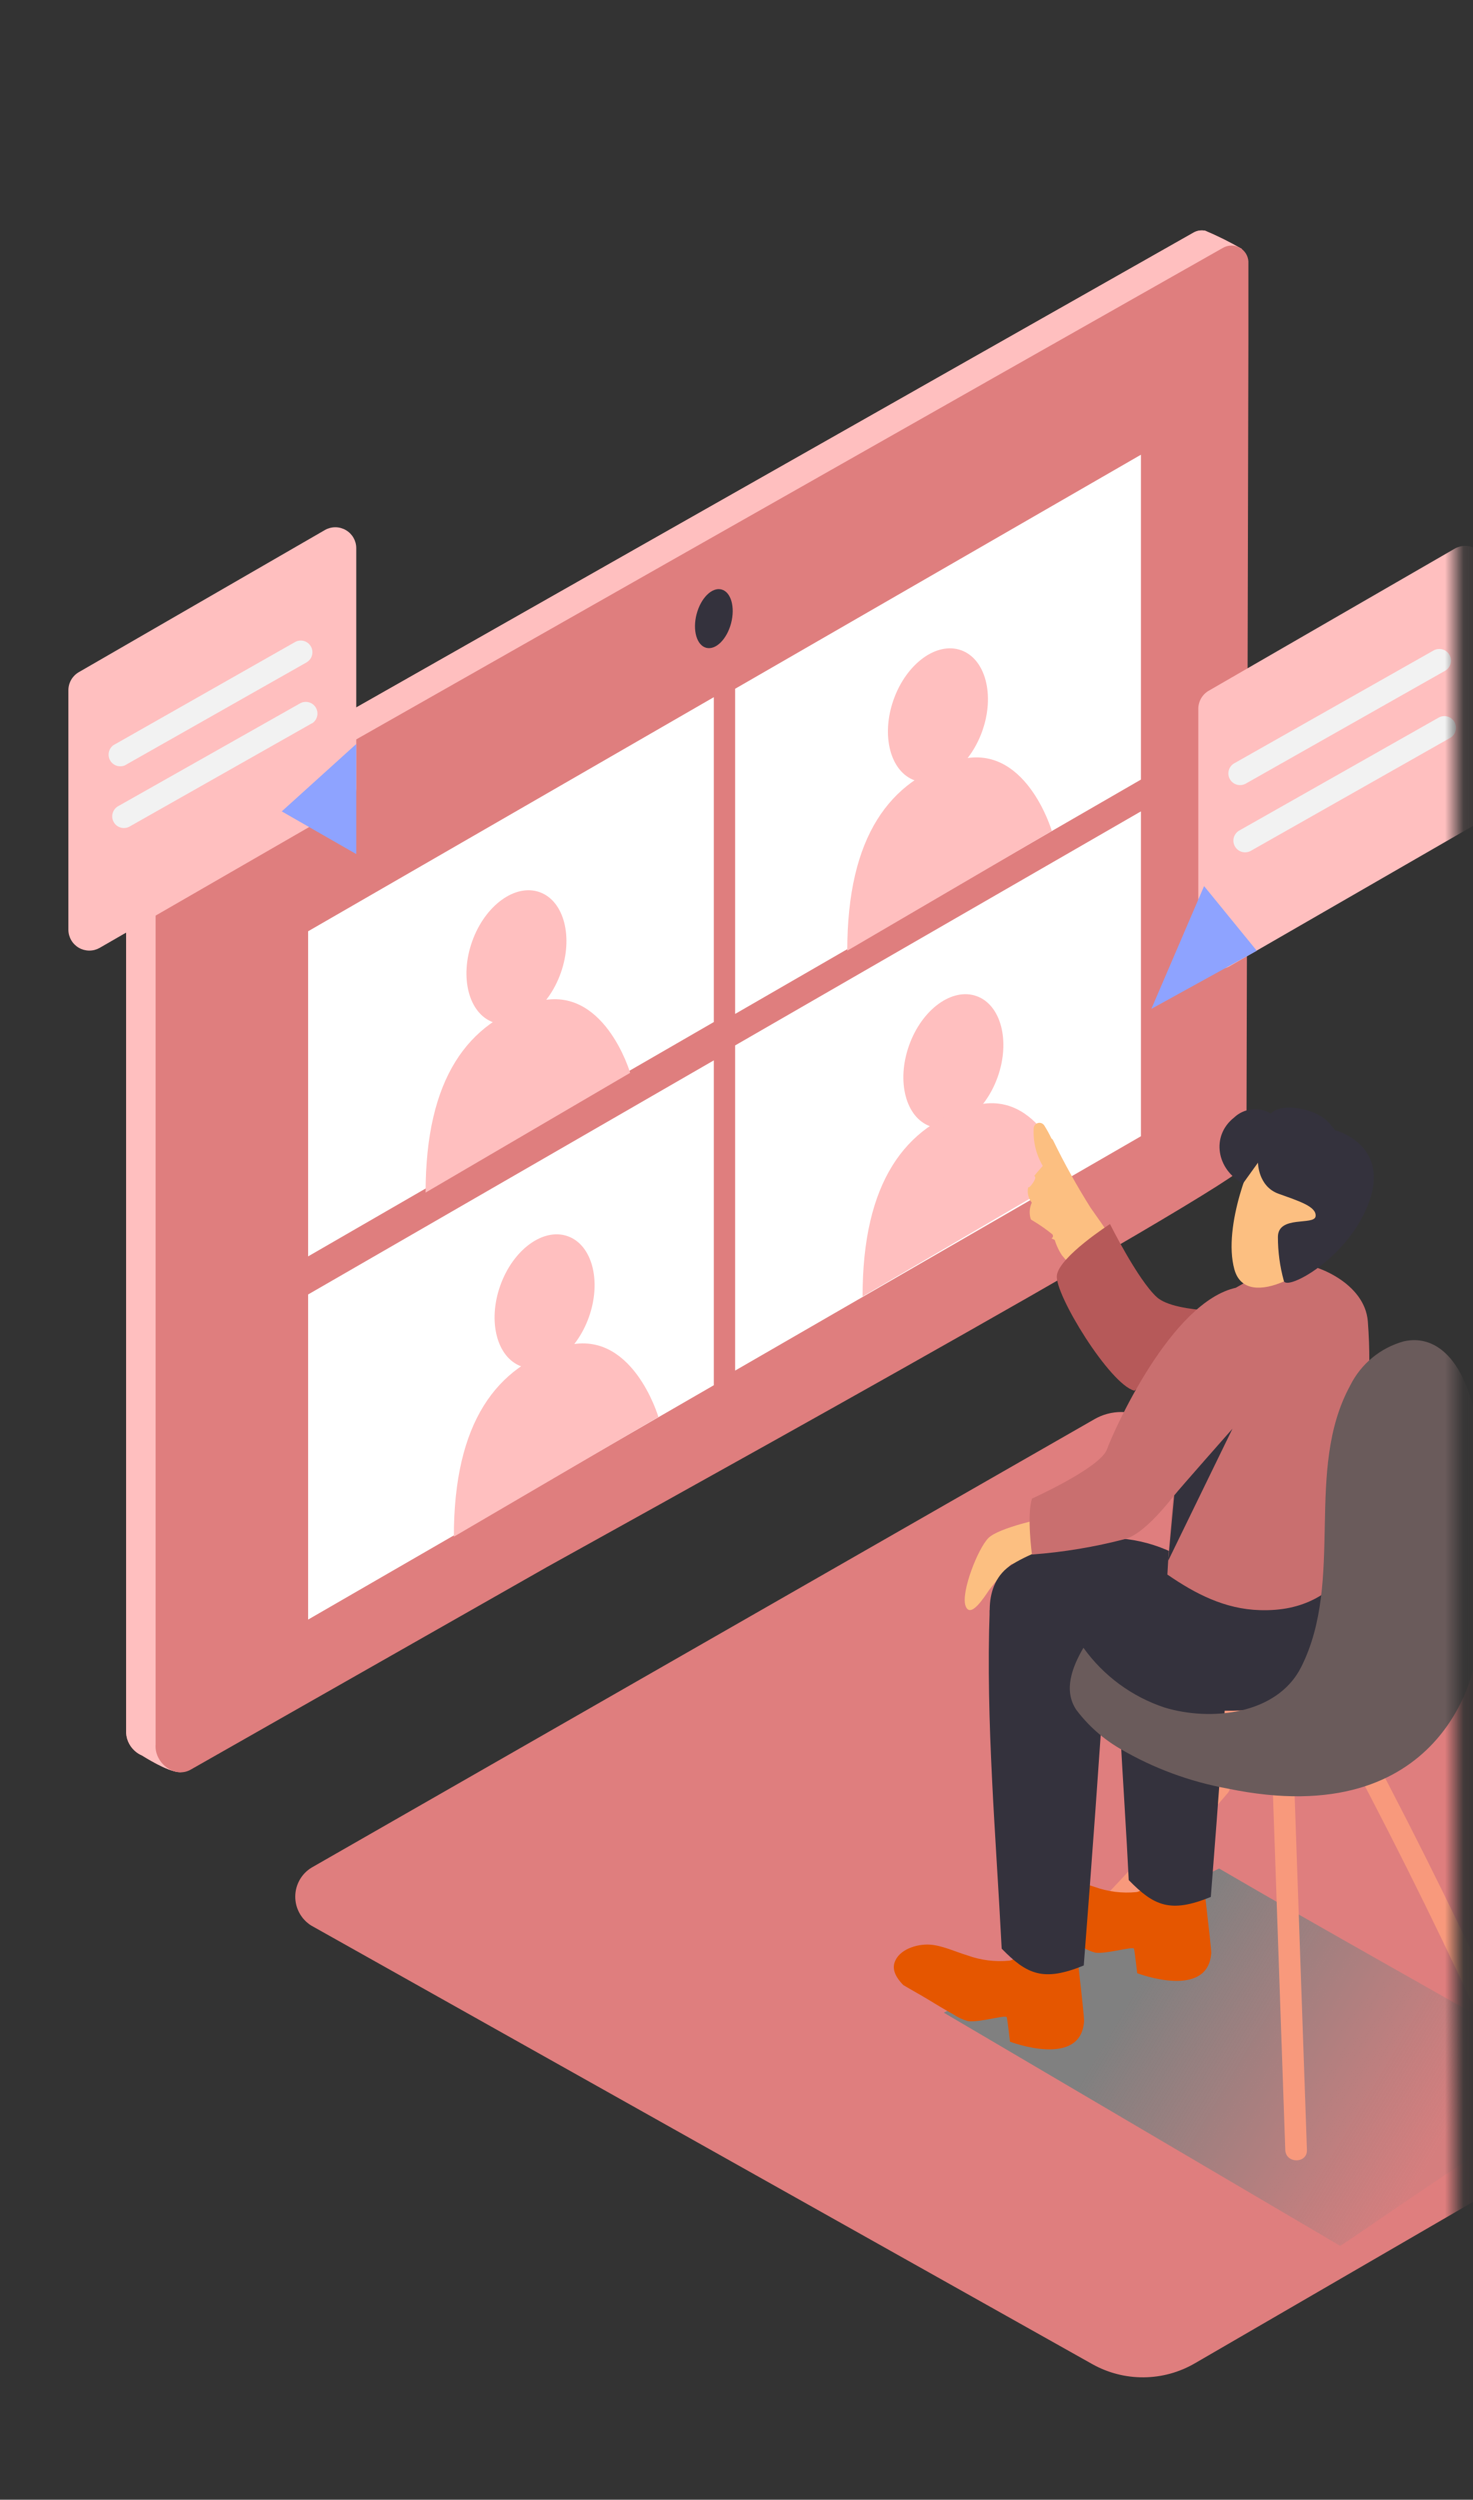 <svg width="79" height="134" viewBox="0 0 79 134" fill="none" xmlns="http://www.w3.org/2000/svg">
<rect x="0" y="0" width="79" height="134" fill="#333333" stroke="none"/>
<mask id="mask0" mask-type="alpha" maskUnits="userSpaceOnUse" x="0" y="0" width="79" height="134">
<rect x="0.924" y="0.667" width="77.164" height="132.939" fill="#C4C4C4"/>
</mask>
<g mask="url(#mask0)">
<path d="M16.716 100.113C16.45 100.273 16.229 100.499 16.075 100.769C15.921 101.039 15.838 101.344 15.835 101.655C15.832 101.966 15.908 102.272 16.056 102.545C16.204 102.818 16.42 103.049 16.682 103.216L58.583 126.732C59.425 127.204 60.376 127.448 61.341 127.44C62.306 127.432 63.253 127.172 64.087 126.686L103.615 103.759C103.919 103.583 104.171 103.33 104.346 103.026C104.521 102.723 104.613 102.378 104.613 102.027C104.613 101.677 104.521 101.332 104.346 101.028C104.171 100.725 103.919 100.472 103.615 100.296L61.565 76.074C61.129 75.824 60.636 75.693 60.134 75.693C59.632 75.693 59.139 75.824 58.704 76.074L16.716 100.113Z" fill="#DF7E7E"/>
<path style="mix-blend-mode:multiply" d="M65.382 100.163C71.534 103.75 75.931 106.16 85.394 111.564C78.232 115.916 72.682 119.916 71.876 120.393L50.619 107.893C52.273 107.058 57.735 103.951 65.382 100.163Z" fill="url(#paint0_linear)"/>
<path d="M6.764 92.742V46.084C6.759 45.747 6.844 45.415 7.009 45.121C7.175 44.828 7.416 44.584 7.708 44.414C11.583 42.163 55.492 17.293 64.016 12.466C64.19 12.367 64.391 12.33 64.588 12.361C64.599 12.357 64.611 12.357 64.622 12.361C65.302 12.649 65.965 12.979 66.606 13.347C66.241 13.604 65.797 13.724 65.353 13.685V17.414L65.244 61.608C65.244 62.493 28.493 82.748 27.729 83.19L9.203 93.736C9.804 94.195 10.134 94.926 9.767 94.988C9.274 95.08 8.205 94.471 7.62 94.107C7.475 94.045 7.341 93.959 7.223 93.852C7.069 93.713 6.948 93.541 6.868 93.349C6.789 93.157 6.753 92.949 6.764 92.742V92.742Z" fill="#F29696"/>
<path d="M6.764 92.742V46.084C6.759 45.747 6.844 45.415 7.009 45.121C7.175 44.828 7.416 44.584 7.708 44.414C11.583 42.163 55.492 17.293 64.016 12.466C64.19 12.367 64.391 12.33 64.588 12.361C64.599 12.357 64.611 12.357 64.622 12.361C65.302 12.649 65.965 12.979 66.606 13.347C66.241 13.604 65.797 13.724 65.353 13.685V17.414L65.244 61.608C65.244 62.493 28.493 82.748 27.729 83.19L9.203 93.736C9.804 94.195 10.134 94.926 9.767 94.988C9.274 95.08 8.205 94.471 7.62 94.107C7.475 94.045 7.341 93.959 7.223 93.852C7.069 93.713 6.948 93.541 6.868 93.349C6.789 93.157 6.753 92.949 6.764 92.742V92.742Z" fill="#FFBFBF"/>
<path d="M66.955 14.011C66.944 13.858 66.895 13.71 66.812 13.581C66.729 13.452 66.615 13.346 66.48 13.273C66.344 13.2 66.193 13.163 66.04 13.164C65.886 13.165 65.736 13.205 65.602 13.28C57.074 18.103 13.177 42.977 9.289 45.228C8.998 45.398 8.757 45.642 8.591 45.936C8.425 46.229 8.34 46.562 8.345 46.899V93.531C8.274 94.483 9.352 95.364 10.229 94.863L29.331 84.005C30.1 83.566 66.847 63.307 66.847 62.422L66.955 18.229V14.011Z" fill="#DF7E7E"/>
<path d="M61.19 43.495V60.91L39.427 73.472V56.041L61.19 43.495Z" fill="white"/>
<path d="M38.283 56.842V74.257L16.525 86.82V69.392L38.283 56.842Z" fill="white"/>
<path d="M61.19 24.376V41.791L39.427 54.353V36.922L61.19 24.376Z" fill="white"/>
<path d="M38.283 37.373V54.788L16.525 67.35V49.922L38.283 37.373Z" fill="white"/>
<path d="M37.877 34.727C37.366 34.593 37.134 33.785 37.36 32.921C37.586 32.058 38.183 31.466 38.694 31.599C39.205 31.733 39.436 32.541 39.211 33.405C38.985 34.268 38.388 34.86 37.877 34.727Z" fill="#34323D"/>
<path d="M49.061 41.836C47.749 41.369 47.241 39.428 47.927 37.501C48.613 35.573 50.233 34.389 51.545 34.856C52.858 35.323 53.366 37.265 52.68 39.192C51.994 41.119 50.374 42.303 49.061 41.836Z" fill="#FFBFBF"/>
<path d="M56.412 44.547C56.412 44.547 54.988 39.695 51.359 40.751C47.73 41.808 45.441 44.819 45.441 50.962" fill="#FFBFBF"/>
<path d="M26.456 54.804C25.143 54.337 24.636 52.396 25.322 50.468C26.007 48.541 27.628 47.357 28.94 47.824C30.252 48.291 30.76 50.232 30.074 52.16C29.388 54.087 27.768 55.271 26.456 54.804Z" fill="#FFBFBF"/>
<path d="M33.797 57.511C33.797 57.511 32.373 52.658 28.744 53.714C25.114 54.771 22.826 57.778 22.826 63.929" fill="#FFBFBF"/>
<path d="M49.889 60.376C48.577 59.909 48.069 57.968 48.755 56.041C49.441 54.113 51.061 52.929 52.374 53.397C53.686 53.864 54.194 55.805 53.508 57.732C52.822 59.66 51.202 60.843 49.889 60.376Z" fill="#FFBFBF"/>
<path d="M57.232 63.086C57.232 63.086 55.808 58.233 52.179 59.29C48.55 60.346 46.261 63.357 46.261 69.501" fill="#FFBFBF"/>
<path d="M27.966 73.249C26.653 72.782 26.145 70.841 26.831 68.913C27.517 66.986 29.137 65.802 30.45 66.269C31.762 66.736 32.27 68.677 31.584 70.605C30.898 72.532 29.278 73.716 27.966 73.249Z" fill="#FFBFBF"/>
<path d="M35.312 75.961C35.312 75.961 33.888 71.109 30.259 72.165C26.63 73.222 24.341 76.233 24.341 82.376" fill="#FFBFBF"/>
<path d="M60.313 86.03C62.113 84.777 64.23 84.084 66.519 84.589C68.958 85.124 71.067 86.678 73.552 87.033C73.944 87.091 75.51 86.991 75.752 87.216C82.664 93.756 63.345 93.063 63.345 93.063C61.47 91.526 59.703 90.014 57.845 88.469C58.404 87.2 59.348 86.707 60.313 86.03Z" fill="#F8997C"/>
<path d="M69.408 95.515L70.093 115.247C70.118 115.995 68.957 115.995 68.932 115.247L68.247 95.515C68.218 94.763 69.379 94.767 69.408 95.515Z" fill="#F8997C"/>
<path d="M54.918 106.072C58.437 102.628 61.799 99.035 65.004 95.293C65.492 94.725 66.311 95.548 65.839 96.128C62.637 99.868 59.275 103.461 55.753 106.907C55.206 107.417 54.379 106.594 54.918 106.072Z" fill="#F8997C"/>
<path d="M73.437 93.694C76.168 98.85 78.741 104.084 81.154 109.396C81.463 110.073 80.461 110.649 80.152 109.985C77.738 104.673 75.166 99.439 72.434 94.283C72.063 93.614 73.086 93.025 73.437 93.694Z" fill="#F8997C"/>
<path d="M56.093 81.365C56.093 81.365 53.587 81.879 53.015 82.443C52.443 83.007 51.528 85.366 51.783 86.08C52.038 86.794 52.756 85.663 53.065 85.212C53.431 84.732 53.824 84.275 54.243 83.842C55.069 83.969 55.913 83.857 56.678 83.52" fill="#FCBF81"/>
<path d="M55.253 102.735C54.89 102.364 54.656 101.954 54.781 101.549C55.002 100.823 55.988 100.53 56.66 100.568C57.333 100.605 58.035 100.948 58.715 101.152C59.429 101.409 60.191 101.503 60.945 101.428C61.067 101.412 61.179 101.351 61.259 101.257C61.468 101.207 61.661 101.104 61.819 100.958C61.977 100.811 62.095 100.627 62.161 100.422L64.395 99.62C64.395 99.62 64.963 104.347 64.963 104.681C64.796 107.229 60.991 105.776 60.991 105.776C60.991 105.776 60.858 104.623 60.82 104.468C60.782 104.314 59.325 104.765 58.732 104.673C58.453 104.596 58.19 104.473 57.951 104.31C57.5 104.063 57.061 103.796 56.623 103.529C56.184 103.262 55.708 103.007 55.253 102.735Z" fill="#E55600"/>
<path d="M63.59 85.304C64.425 85.387 65.26 85.496 66.096 85.613C65.748 90.975 65.362 96.333 64.939 101.687C62.767 102.577 61.886 102.163 60.537 100.785C60.282 95.673 59.831 90.319 59.848 85.157C61.101 85.212 62.345 85.266 63.59 85.304Z" fill="#34323D"/>
<path d="M72.627 83.834C72.627 83.834 72.986 89.701 70.038 91.013C67.089 92.324 61.038 91.668 58.064 89.922C56.525 88.986 54.91 88.179 53.236 87.513C53.236 87.513 52.472 84.944 54.327 83.834C56.181 82.723 60.282 81.353 63.932 83.834" fill="#34323D"/>
<path d="M59.689 67.717C59.597 67.497 59.488 67.283 59.364 67.078C59.36 67.091 59.353 67.103 59.343 67.112C59.339 67.129 59.331 67.144 59.319 67.156C59.306 67.168 59.291 67.175 59.274 67.178C59.257 67.181 59.24 67.178 59.225 67.171C59.209 67.164 59.197 67.152 59.188 67.137L58.95 66.778C58.958 66.825 58.958 66.873 58.95 66.92C58.931 67.007 58.88 67.085 58.806 67.137C58.733 67.189 58.642 67.211 58.553 67.2C58.501 67.196 58.45 67.181 58.404 67.155C58.359 67.129 58.319 67.094 58.289 67.051C58.259 67.008 58.238 66.959 58.229 66.908C58.22 66.856 58.222 66.803 58.236 66.753L58.127 66.627C58.133 66.663 58.133 66.7 58.127 66.736C58.111 66.786 58.082 66.832 58.043 66.868C58.005 66.904 57.957 66.929 57.906 66.942C57.855 66.955 57.801 66.955 57.75 66.942C57.699 66.928 57.652 66.902 57.614 66.865C57.572 66.832 57.534 66.79 57.497 66.753C57.464 66.767 57.428 66.774 57.392 66.774C57.356 66.774 57.321 66.767 57.288 66.753C56.981 66.648 56.682 66.526 56.39 66.385C56.41 66.376 56.428 66.363 56.442 66.346C56.456 66.329 56.466 66.308 56.471 66.287C56.475 66.265 56.474 66.242 56.468 66.221C56.462 66.2 56.451 66.18 56.436 66.164C56.092 65.885 55.727 65.633 55.346 65.408C55.332 65.397 55.317 65.388 55.3 65.383L55.279 65.345C55.19 65.056 55.211 64.743 55.337 64.468C55.245 64.356 55.18 64.225 55.146 64.084C55.112 63.943 55.11 63.796 55.141 63.654C55.172 63.652 55.201 63.64 55.225 63.62C55.279 63.574 55.326 63.519 55.363 63.458C55.43 63.374 55.482 63.279 55.517 63.178C55.526 63.152 55.526 63.125 55.518 63.099C55.509 63.074 55.493 63.051 55.471 63.036C55.613 62.848 55.78 62.668 55.926 62.501C55.569 61.892 55.399 61.19 55.438 60.484C55.441 60.418 55.465 60.355 55.507 60.304C55.549 60.253 55.606 60.216 55.67 60.2C55.734 60.184 55.801 60.188 55.863 60.213C55.924 60.238 55.975 60.282 56.01 60.338C56.15 60.56 56.277 60.79 56.39 61.027C56.427 61.051 56.457 61.084 56.478 61.123C57.081 62.363 57.752 63.569 58.486 64.736C58.612 64.932 60.157 67.037 59.965 67.087C59.977 67.183 61.23 70.069 59.689 67.717ZM58.787 66.828C58.787 66.828 58.787 66.828 58.787 66.807C58.779 66.816 58.77 66.823 58.759 66.828C58.748 66.833 58.736 66.835 58.724 66.835C58.713 66.835 58.701 66.833 58.69 66.828C58.679 66.823 58.67 66.816 58.662 66.807V66.807C58.624 66.834 58.581 66.853 58.536 66.861C58.49 66.87 58.444 66.868 58.399 66.857C58.402 66.912 58.427 66.964 58.469 67.001C58.51 67.038 58.565 67.057 58.62 67.053C58.675 67.05 58.727 67.025 58.764 66.983C58.801 66.942 58.82 66.887 58.816 66.832L58.787 66.828Z" fill="#FCBF81"/>
<path d="M59.535 67.045C59.2 66.789 58.916 66.471 58.699 66.109C58.658 66.034 58.602 65.967 58.535 65.913C58.468 65.859 58.391 65.819 58.307 65.796C58.225 65.772 58.138 65.766 58.052 65.777C57.967 65.788 57.884 65.816 57.81 65.859C57.786 65.69 57.773 65.52 57.772 65.349C57.772 64.481 56.407 64.468 56.423 65.349C56.392 66.031 56.575 66.706 56.945 67.279C57.354 67.796 57.852 68.236 58.415 68.578C58.515 68.633 58.626 68.664 58.74 68.666C58.854 68.668 58.967 68.643 59.068 68.591C59.17 68.539 59.257 68.464 59.322 68.37C59.388 68.277 59.429 68.169 59.443 68.056L59.501 68.01C59.567 67.949 59.62 67.875 59.657 67.794C59.694 67.712 59.715 67.624 59.718 67.534C59.721 67.445 59.707 67.355 59.675 67.271C59.644 67.187 59.596 67.11 59.535 67.045V67.045Z" fill="#FCBF81"/>
<path d="M67.002 70.286C67.002 70.286 63.064 70.474 62.036 69.53C61.009 68.586 59.531 65.617 59.531 65.617C59.531 65.617 56.816 67.362 56.682 68.365C56.549 69.367 59.518 74.211 60.838 74.55" fill="#B65959"/>
<path d="M48.443 106.41C48.08 106.039 47.846 105.629 47.971 105.224C48.192 104.498 49.178 104.205 49.85 104.243C50.523 104.281 51.224 104.623 51.905 104.828C52.619 105.084 53.38 105.178 54.135 105.103C54.257 105.087 54.369 105.026 54.448 104.932C54.658 104.882 54.851 104.779 55.009 104.633C55.167 104.486 55.284 104.302 55.35 104.097L57.589 103.299C57.589 103.299 58.161 108.022 58.14 108.352C57.973 110.9 54.168 109.447 54.168 109.447C54.168 109.447 54.035 108.294 53.997 108.139C53.96 107.985 52.502 108.436 51.909 108.344C51.631 108.267 51.367 108.144 51.128 107.981C50.677 107.734 50.239 107.467 49.8 107.2C49.362 106.932 48.894 106.682 48.443 106.41Z" fill="#E55600"/>
<path d="M57.029 83.975C57.798 83.612 58.604 83.65 59.535 83.654C59.406 85.542 59.477 86.222 59.36 88.11L59.326 88.611C58.967 94.199 58.558 99.783 58.124 105.362C55.952 106.252 55.071 105.838 53.722 104.46C53.421 98.513 52.861 92.232 53.079 86.314C54.344 85.074 55.459 84.723 57.029 83.975Z" fill="#34323D"/>
<path d="M72.682 82.618C72.682 82.764 72.653 83.249 72.632 83.834C71.413 85.442 69.918 86.385 67.575 86.314C65.679 86.26 64.096 85.429 62.609 84.406C62.793 80.969 63.349 75.101 64.217 71.008C64.292 70.662 65.19 70.432 65.47 70.286C66.088 69.948 65.725 69.367 66.33 69.004C67.208 68.493 68.123 68.048 69.066 67.671H69.091C70.603 67.651 73.204 68.812 73.359 70.833C73.597 73.944 73.254 75.815 73.012 78.918C72.9 80.171 72.787 81.403 72.682 82.618Z" fill="#C96F6F"/>
<path d="M67.423 61.787C67.223 61.837 65.548 65.696 66.204 68.052C66.86 70.407 70.84 67.985 71.842 66.201C72.844 64.418 71.186 60.81 67.423 61.787Z" fill="#FCBF81"/>
<path d="M67.468 62.326C67.468 62.326 67.468 63.6 68.579 63.996C69.689 64.393 70.617 64.685 70.558 65.199C70.5 65.713 68.545 65.128 68.537 66.306C68.536 67.1 68.642 67.891 68.854 68.657C68.975 69.233 72.321 67.463 73.423 64.443C74.526 61.424 71.753 60.622 71.632 60.601C71.51 60.58 71.247 59.766 69.894 59.465C68.541 59.164 68.161 59.695 68.161 59.695C67.854 59.51 67.494 59.43 67.137 59.468C66.781 59.507 66.446 59.661 66.186 59.908C64.933 60.898 65.254 62.706 66.666 63.441L67.468 62.326Z" fill="#34323D"/>
<path d="M66.785 74.287C66.785 74.287 62.647 81.846 60.358 82.497C58.716 82.926 57.039 83.206 55.346 83.332C55.346 83.332 55.062 81.244 55.346 80.334C55.346 80.334 59.009 78.684 59.368 77.695C59.727 76.705 62.813 69.76 66.317 69.025" fill="#C96F6F"/>
<path d="M62.976 80.163C63.23 79.837 66.1 76.588 66.1 76.588L62.65 83.671L62.976 80.163Z" fill="#34323D"/>
<path d="M58.107 88.331C59.182 89.833 60.706 90.954 62.459 91.535C64.918 92.282 68.498 91.931 69.788 89.359C72.139 84.677 69.93 78.822 72.415 74.27C72.701 73.695 73.106 73.186 73.603 72.778C74.099 72.37 74.677 72.072 75.296 71.902C76.909 71.551 78.011 72.758 78.596 74.182C79.644 76.734 79.606 79.916 79.552 82.631C79.55 84.828 79.391 87.022 79.076 89.196C79.076 89.196 77.573 98.317 65.837 95.878C63.806 95.509 61.855 94.787 60.074 93.744C59.159 93.212 58.359 92.502 57.723 91.656C57.03 90.624 57.489 89.384 58.107 88.331Z" fill="#6A5B5B"/>
<path d="M3.668 37.001V49.843C3.669 50.038 3.721 50.23 3.819 50.398C3.917 50.567 4.057 50.707 4.226 50.806C4.394 50.904 4.586 50.956 4.781 50.958C4.976 50.96 5.168 50.911 5.338 50.816L18.544 43.203C18.715 43.104 18.857 42.963 18.956 42.792C19.055 42.621 19.107 42.427 19.107 42.23V29.379C19.106 29.184 19.054 28.993 18.956 28.824C18.858 28.655 18.718 28.515 18.549 28.417C18.381 28.319 18.19 28.266 17.995 28.264C17.799 28.262 17.607 28.311 17.437 28.406L4.248 36.02C4.073 36.117 3.926 36.259 3.824 36.431C3.722 36.604 3.668 36.8 3.668 37.001Z" fill="#FFBFBF"/>
<path d="M19.107 39.883V45.784L15.111 43.495L19.107 39.883Z" fill="#8EA3FF"/>
<path d="M64.268 37.991V50.829C64.269 51.024 64.321 51.215 64.419 51.384C64.517 51.553 64.657 51.693 64.826 51.791C64.994 51.889 65.185 51.942 65.38 51.944C65.576 51.946 65.768 51.897 65.938 51.802L79.139 44.193C79.311 44.094 79.453 43.952 79.552 43.782C79.651 43.611 79.703 43.417 79.703 43.219V30.377C79.702 30.182 79.65 29.991 79.552 29.822C79.454 29.653 79.314 29.513 79.145 29.415C78.977 29.317 78.785 29.264 78.59 29.262C78.395 29.26 78.203 29.309 78.033 29.404L64.844 37.018C64.671 37.114 64.526 37.255 64.424 37.426C64.323 37.597 64.269 37.792 64.268 37.991V37.991Z" fill="#FFBFBF"/>
<path d="M67.404 50.966L61.75 54.082L64.577 47.5" fill="#8EA3FF"/>
<path d="M16.468 35.493L6.692 41.031C6.551 41.09 6.393 41.095 6.248 41.046C6.103 40.996 5.981 40.895 5.906 40.762C5.83 40.629 5.806 40.473 5.838 40.323C5.87 40.173 5.955 40.041 6.078 39.949L15.834 34.412C15.977 34.335 16.144 34.317 16.3 34.361C16.456 34.405 16.589 34.508 16.671 34.648C16.752 34.789 16.776 34.955 16.738 35.112C16.7 35.27 16.601 35.407 16.464 35.493H16.468Z" fill="#F2F2F2"/>
<path d="M16.717 38.78L6.941 44.314C6.798 44.39 6.63 44.408 6.474 44.364C6.318 44.32 6.185 44.217 6.104 44.077C6.022 43.937 5.998 43.77 6.036 43.613C6.075 43.455 6.173 43.319 6.31 43.232L16.103 37.699C16.246 37.622 16.413 37.604 16.57 37.648C16.726 37.692 16.858 37.795 16.94 37.935C17.022 38.075 17.046 38.242 17.008 38.399C16.969 38.557 16.871 38.693 16.734 38.78H16.717Z" fill="#F2F2F2"/>
<path d="M77.527 35.944L66.802 42.013C66.659 42.089 66.492 42.107 66.336 42.063C66.18 42.019 66.047 41.916 65.965 41.776C65.884 41.636 65.859 41.469 65.898 41.312C65.936 41.154 66.034 41.018 66.172 40.931L76.896 34.863C77.039 34.786 77.206 34.768 77.362 34.812C77.519 34.856 77.651 34.959 77.733 35.099C77.815 35.24 77.839 35.406 77.8 35.564C77.762 35.721 77.664 35.858 77.527 35.944V35.944Z" fill="#F2F2F2"/>
<path d="M77.796 39.544L67.072 45.617C66.929 45.693 66.762 45.711 66.606 45.667C66.449 45.623 66.317 45.52 66.235 45.38C66.153 45.24 66.129 45.073 66.167 44.916C66.206 44.758 66.304 44.622 66.441 44.535L77.166 38.463C77.309 38.386 77.476 38.368 77.632 38.412C77.788 38.456 77.921 38.559 78.003 38.699C78.084 38.84 78.109 39.006 78.07 39.163C78.031 39.321 77.933 39.458 77.796 39.544V39.544Z" fill="#F2F2F2"/>
</g>
<defs>
<linearGradient id="paint0_linear" x1="61.419" y1="105.801" x2="77.171" y2="115.21" gradientUnits="userSpaceOnUse">
<stop stop-color="#808080"/>
<stop offset="1" stop-color="#808080" stop-opacity="0.1"/>
</linearGradient>
</defs>
</svg>
